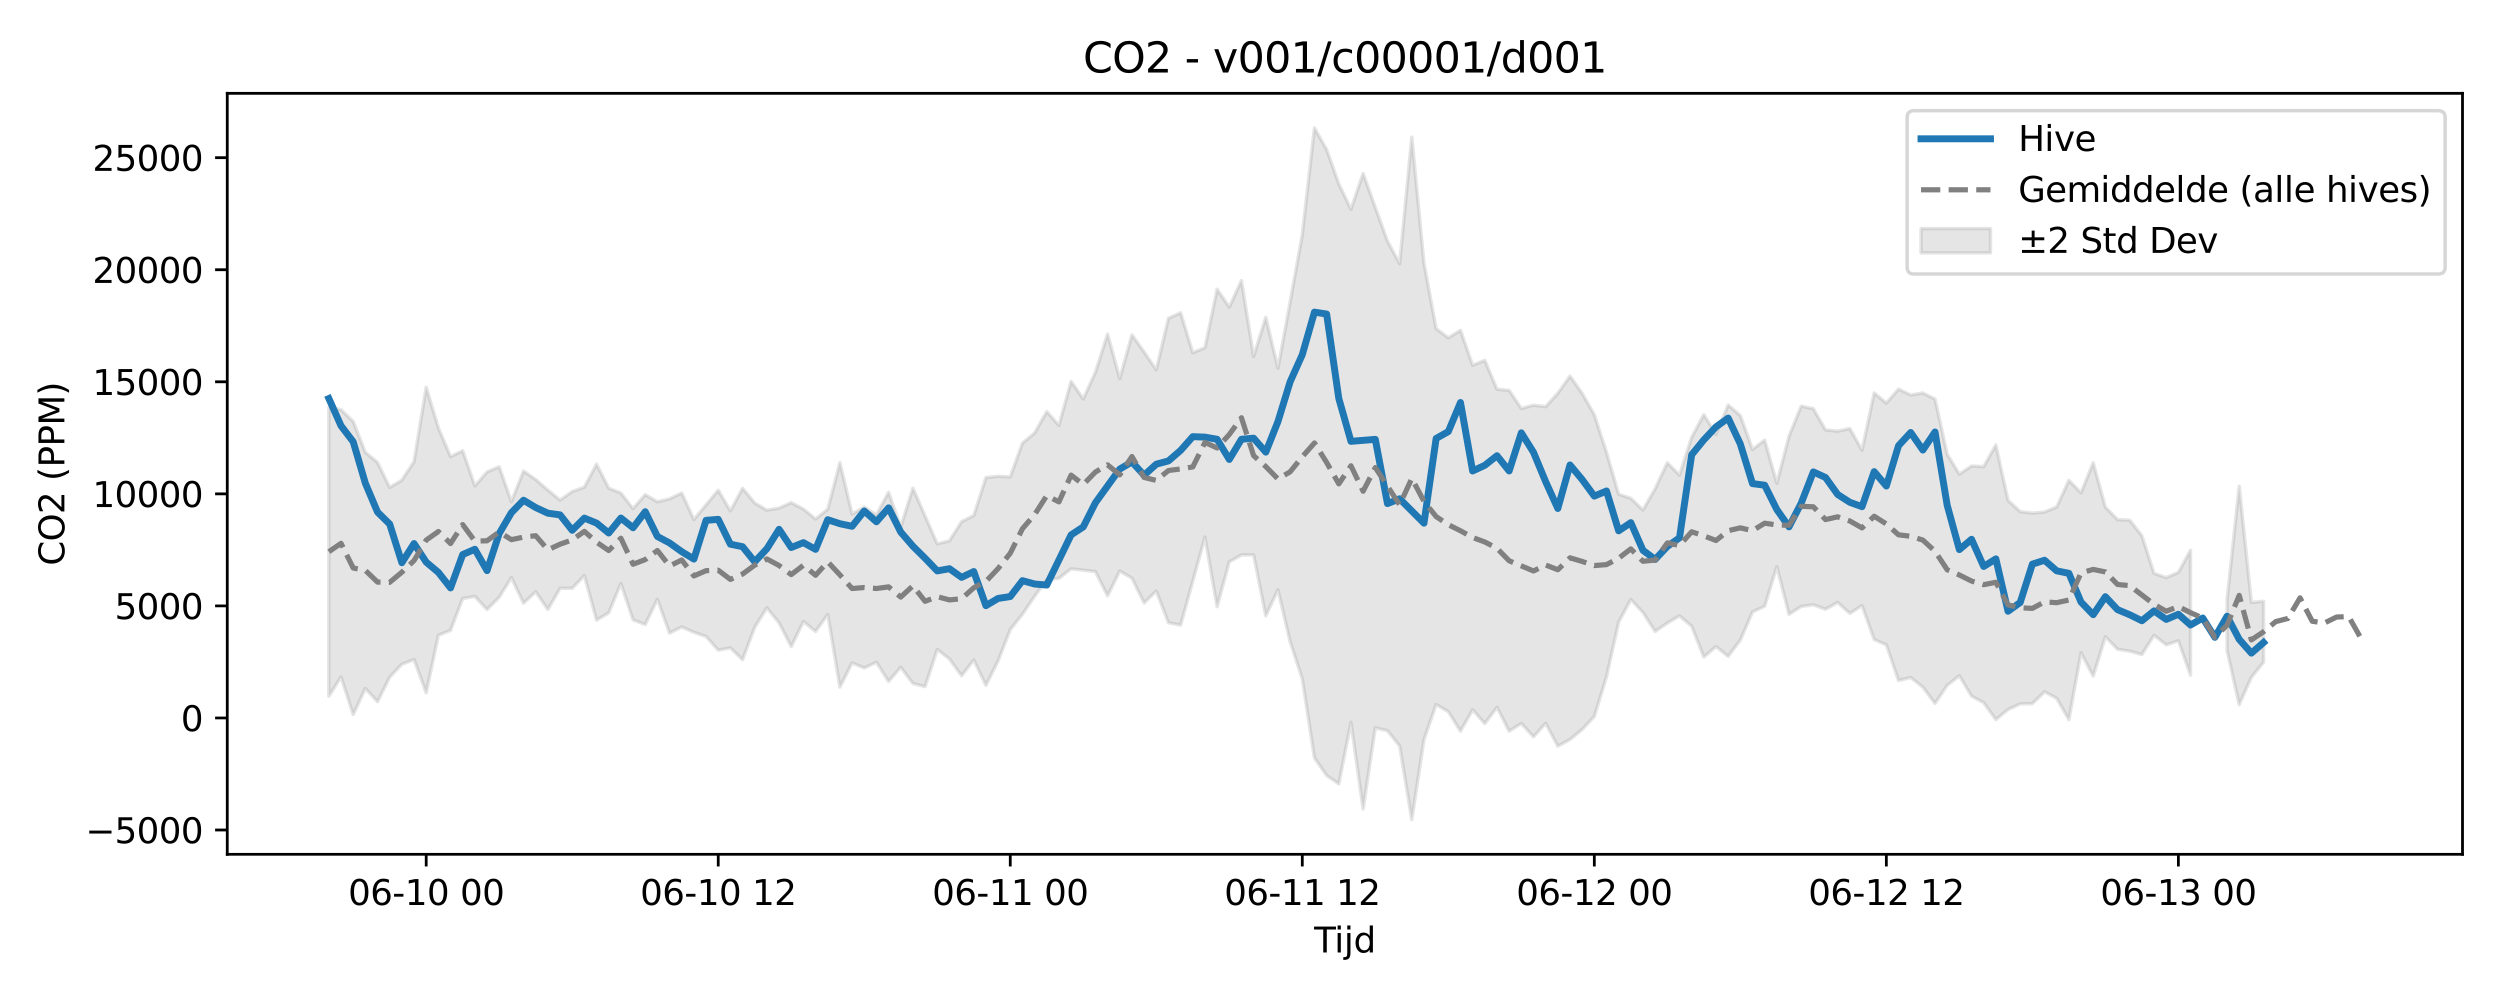 <?xml version="1.0" encoding="utf-8" standalone="no"?>
<!DOCTYPE svg PUBLIC "-//W3C//DTD SVG 1.1//EN"
  "http://www.w3.org/Graphics/SVG/1.1/DTD/svg11.dtd">
<svg xmlns:xlink="http://www.w3.org/1999/xlink" width="720pt" height="288pt" viewBox="0 0 720 288" xmlns="http://www.w3.org/2000/svg" version="1.1">
 <defs>
  <style type="text/css">*{stroke-linejoin: round; stroke-linecap: butt}</style>
 </defs>
 <g id="figure_1">
  <g id="patch_1">
   <path d="M 0 288 
L 720 288 
L 720 0 
L 0 0 
z
" style="fill: #ffffff"/>
  </g>
  <g id="axes_1">
   <g id="patch_2">
    <path d="M 65.45 246.04 
L 709.2 246.04 
L 709.2 26.88 
L 65.45 26.88 
z
" style="fill: #ffffff"/>
   </g>
   <g id="FillBetweenPolyCollection_1">
    <path d="M 94.711 117.289 
L 94.711 200.504 
L 98.216 194.972 
L 101.72 205.793 
L 105.224 198.281 
L 108.729 202.087 
L 112.233 195.041 
L 115.737 191.295 
L 119.242 189.952 
L 122.746 199.538 
L 126.251 182.949 
L 129.755 181.554 
L 133.259 172.37 
L 136.764 171.768 
L 140.268 175.55 
L 143.772 172.007 
L 147.277 166.345 
L 150.781 173.705 
L 154.285 170.458 
L 157.79 175.539 
L 161.294 169.426 
L 164.798 169.427 
L 168.303 165.769 
L 171.807 178.602 
L 175.312 176.499 
L 178.816 168.034 
L 182.32 178.506 
L 185.825 179.861 
L 189.329 172.575 
L 192.833 182.343 
L 196.338 180.55 
L 199.842 182.107 
L 203.346 183.308 
L 206.851 187.243 
L 210.355 186.605 
L 213.859 189.992 
L 217.364 180.657 
L 220.868 175.047 
L 224.372 179.403 
L 227.877 186.219 
L 231.381 178.983 
L 234.886 181.872 
L 238.39 176.963 
L 241.894 197.88 
L 245.399 190.924 
L 248.903 192.378 
L 252.407 190.724 
L 255.912 196.259 
L 259.416 192.17 
L 262.92 196.847 
L 266.425 197.746 
L 269.929 187.035 
L 273.433 189.777 
L 276.938 194.62 
L 280.442 190.066 
L 283.947 197.362 
L 287.451 190.333 
L 290.955 181.316 
L 294.46 176.911 
L 297.964 171.725 
L 301.468 166.921 
L 304.973 166.563 
L 308.477 163.827 
L 311.981 164.219 
L 315.486 164.636 
L 318.99 171.584 
L 322.494 164.466 
L 325.999 166.502 
L 329.503 173.633 
L 333.007 170.199 
L 336.512 179.334 
L 340.016 180.028 
L 343.521 167.384 
L 347.025 154.684 
L 350.529 174.718 
L 354.034 161.8 
L 357.538 159.821 
L 361.042 159.809 
L 364.547 177.349 
L 368.051 169.858 
L 371.555 184.777 
L 375.06 195.504 
L 378.564 218.304 
L 382.068 223.334 
L 385.573 225.761 
L 389.077 208.043 
L 392.582 232.989 
L 396.086 209.608 
L 399.59 210.454 
L 403.095 214.823 
L 406.599 236.078 
L 410.103 212.995 
L 413.608 202.908 
L 417.112 204.945 
L 420.616 210.579 
L 424.121 204.418 
L 427.625 208.402 
L 431.129 203.719 
L 434.634 210.578 
L 438.138 208.35 
L 441.643 212.199 
L 445.147 208.313 
L 448.651 214.892 
L 452.156 212.985 
L 455.66 210.096 
L 459.164 206.324 
L 462.669 194.924 
L 466.173 179.181 
L 469.677 172.652 
L 473.182 176.4 
L 476.686 181.866 
L 480.19 179.437 
L 483.695 177.366 
L 487.199 180.345 
L 490.703 189.229 
L 494.208 186.201 
L 497.712 189.027 
L 501.217 184.346 
L 504.721 176.244 
L 508.225 174.599 
L 511.73 163.215 
L 515.234 176.932 
L 518.738 174.666 
L 522.243 174.196 
L 525.747 175.462 
L 529.251 173.503 
L 532.756 176.671 
L 536.26 174.393 
L 539.764 184.179 
L 543.269 185.716 
L 546.773 195.992 
L 550.278 195.124 
L 553.782 197.907 
L 557.286 202.598 
L 560.791 197.364 
L 564.295 194.622 
L 567.799 200.478 
L 571.304 202.368 
L 574.808 207.254 
L 578.312 204.337 
L 581.817 202.729 
L 585.321 202.643 
L 588.825 199.234 
L 592.33 201.119 
L 595.834 207.267 
L 599.338 188.015 
L 602.843 194.721 
L 606.347 183.387 
L 609.852 186.99 
L 613.356 187.535 
L 616.86 188.507 
L 620.365 182.966 
L 623.869 185.72 
L 627.373 184.547 
L 630.878 194.43 
L 630.878 158.477 
L 630.878 158.477 
L 627.373 164.835 
L 623.869 166.353 
L 620.365 165.128 
L 616.86 154.305 
L 613.356 149.805 
L 609.852 149.665 
L 606.347 146.044 
L 602.843 133.269 
L 599.338 141.941 
L 595.834 138.339 
L 592.33 146.023 
L 588.825 147.464 
L 585.321 147.772 
L 581.817 147.357 
L 578.312 144.096 
L 574.808 128.15 
L 571.304 134.409 
L 567.799 134.213 
L 564.295 136.552 
L 560.791 130.821 
L 557.286 114.93 
L 553.782 113.176 
L 550.278 113.768 
L 546.773 112.065 
L 543.269 116.086 
L 539.764 113.175 
L 536.26 129.687 
L 532.756 123.415 
L 529.251 124.188 
L 525.747 123.811 
L 522.243 117.717 
L 518.738 116.977 
L 515.234 125.641 
L 511.73 139.179 
L 508.225 126.758 
L 504.721 129.444 
L 501.217 119.703 
L 497.712 116.653 
L 494.208 125.126 
L 490.703 119.417 
L 487.199 125.964 
L 483.695 136.843 
L 480.19 133.28 
L 476.686 140.73 
L 473.182 146.894 
L 469.677 143.509 
L 466.173 142.352 
L 462.669 130.293 
L 459.164 119.434 
L 455.66 113.287 
L 452.156 108.318 
L 448.651 113.274 
L 445.147 117.108 
L 441.643 116.69 
L 438.138 117.659 
L 434.634 112.428 
L 431.129 112.097 
L 427.625 103.768 
L 424.121 105.2 
L 420.616 95.14 
L 417.112 97.288 
L 413.608 94.653 
L 410.103 75.787 
L 406.599 39.48 
L 403.095 75.944 
L 399.59 69.426 
L 396.086 59.718 
L 392.582 49.958 
L 389.077 60.254 
L 385.573 52.946 
L 382.068 43.054 
L 378.564 36.842 
L 375.06 67.576 
L 371.555 86.997 
L 368.051 106.041 
L 364.547 91.394 
L 361.042 102.647 
L 357.538 80.806 
L 354.034 88.457 
L 350.529 83.316 
L 347.025 100.143 
L 343.521 101.575 
L 340.016 90.094 
L 336.512 91.681 
L 333.007 106.512 
L 329.503 101.371 
L 325.999 96.457 
L 322.494 109.057 
L 318.99 96.184 
L 315.486 107.232 
L 311.981 114.893 
L 308.477 109.838 
L 304.973 122.518 
L 301.468 118.536 
L 297.964 124.699 
L 294.46 127.637 
L 290.955 137.344 
L 287.451 137.163 
L 283.947 137.545 
L 280.442 148.506 
L 276.938 150.241 
L 273.433 155.769 
L 269.929 156.637 
L 266.425 148.607 
L 262.92 140.582 
L 259.416 151.738 
L 255.912 141.774 
L 252.407 148.251 
L 248.903 146.035 
L 245.399 148.061 
L 241.894 133.248 
L 238.39 146.654 
L 234.886 149.486 
L 231.381 146.625 
L 227.877 144.759 
L 224.372 146.336 
L 220.868 146.926 
L 217.364 144.878 
L 213.859 140.655 
L 210.355 147.138 
L 206.851 141.188 
L 203.346 145.4 
L 199.842 149.63 
L 196.338 141.996 
L 192.833 143.673 
L 189.329 144.519 
L 185.825 142.46 
L 182.32 146.496 
L 178.816 141.99 
L 175.312 140.603 
L 171.807 133.677 
L 168.303 140.294 
L 164.798 141.564 
L 161.294 144.038 
L 157.79 141.146 
L 154.285 138.115 
L 150.781 135.667 
L 147.277 144.499 
L 143.772 134.41 
L 140.268 135.942 
L 136.764 139.935 
L 133.259 129.81 
L 129.755 131.51 
L 126.251 123.201 
L 122.746 111.543 
L 119.242 132.932 
L 115.737 138.297 
L 112.233 140.377 
L 108.729 133.195 
L 105.224 130.287 
L 101.72 121.374 
L 98.216 118.003 
L 94.711 117.289 
z
" clip-path="url(#pf7e57f2ebf)" style="fill: #808080; fill-opacity: 0.2; stroke: #808080; stroke-opacity: 0.2"/>
    <path d="M 641.391 172.791 
L 641.391 187.305 
L 644.895 202.938 
L 648.399 195.064 
L 651.904 190.724 
L 651.904 173.161 
L 651.904 173.161 
L 648.399 173.506 
L 644.895 140.012 
L 641.391 172.791 
z
" clip-path="url(#pf7e57f2ebf)" style="fill: #808080; fill-opacity: 0.2; stroke: #808080; stroke-opacity: 0.2"/>
   </g>
   <g id="matplotlib.axis_1">
    <g id="xtick_1">
     <g id="line2d_1">
      <defs>
       <path id="m07e4fea89b" d="M 0 0 
L 0 3.5 
" style="stroke: #000000; stroke-width: 0.8"/>
      </defs>
      <g>
       <use xlink:href="#m07e4fea89b" x="122.746" y="246.04" style="stroke: #000000; stroke-width: 0.8"/>
      </g>
     </g>
     <g id="text_1">
      <!-- 06-10 00 -->
      <g transform="translate(100.266 260.638) scale(0.1 -0.1)">
       <defs>
        <path id="DejaVuSans-30" d="M 2034 4250 
Q 1547 4250 1301 3770 
Q 1056 3291 1056 2328 
Q 1056 1369 1301 889 
Q 1547 409 2034 409 
Q 2525 409 2770 889 
Q 3016 1369 3016 2328 
Q 3016 3291 2770 3770 
Q 2525 4250 2034 4250 
z
M 2034 4750 
Q 2819 4750 3233 4129 
Q 3647 3509 3647 2328 
Q 3647 1150 3233 529 
Q 2819 -91 2034 -91 
Q 1250 -91 836 529 
Q 422 1150 422 2328 
Q 422 3509 836 4129 
Q 1250 4750 2034 4750 
z
" transform="scale(0.016)"/>
        <path id="DejaVuSans-36" d="M 2113 2584 
Q 1688 2584 1439 2293 
Q 1191 2003 1191 1497 
Q 1191 994 1439 701 
Q 1688 409 2113 409 
Q 2538 409 2786 701 
Q 3034 994 3034 1497 
Q 3034 2003 2786 2293 
Q 2538 2584 2113 2584 
z
M 3366 4563 
L 3366 3988 
Q 3128 4100 2886 4159 
Q 2644 4219 2406 4219 
Q 1781 4219 1451 3797 
Q 1122 3375 1075 2522 
Q 1259 2794 1537 2939 
Q 1816 3084 2150 3084 
Q 2853 3084 3261 2657 
Q 3669 2231 3669 1497 
Q 3669 778 3244 343 
Q 2819 -91 2113 -91 
Q 1303 -91 875 529 
Q 447 1150 447 2328 
Q 447 3434 972 4092 
Q 1497 4750 2381 4750 
Q 2619 4750 2861 4703 
Q 3103 4656 3366 4563 
z
" transform="scale(0.016)"/>
        <path id="DejaVuSans-2d" d="M 313 2009 
L 1997 2009 
L 1997 1497 
L 313 1497 
L 313 2009 
z
" transform="scale(0.016)"/>
        <path id="DejaVuSans-31" d="M 794 531 
L 1825 531 
L 1825 4091 
L 703 3866 
L 703 4441 
L 1819 4666 
L 2450 4666 
L 2450 531 
L 3481 531 
L 3481 0 
L 794 0 
L 794 531 
z
" transform="scale(0.016)"/>
        <path id="DejaVuSans-20" transform="scale(0.016)"/>
       </defs>
       <use xlink:href="#DejaVuSans-30"/>
       <use xlink:href="#DejaVuSans-36" transform="translate(63.623 0)"/>
       <use xlink:href="#DejaVuSans-2d" transform="translate(127.246 0)"/>
       <use xlink:href="#DejaVuSans-31" transform="translate(163.33 0)"/>
       <use xlink:href="#DejaVuSans-30" transform="translate(226.953 0)"/>
       <use xlink:href="#DejaVuSans-20" transform="translate(290.576 0)"/>
       <use xlink:href="#DejaVuSans-30" transform="translate(322.363 0)"/>
       <use xlink:href="#DejaVuSans-30" transform="translate(385.986 0)"/>
      </g>
     </g>
    </g>
    <g id="xtick_2">
     <g id="line2d_2">
      <g>
       <use xlink:href="#m07e4fea89b" x="206.851" y="246.04" style="stroke: #000000; stroke-width: 0.8"/>
      </g>
     </g>
     <g id="text_2">
      <!-- 06-10 12 -->
      <g transform="translate(184.37 260.638) scale(0.1 -0.1)">
       <defs>
        <path id="DejaVuSans-32" d="M 1228 531 
L 3431 531 
L 3431 0 
L 469 0 
L 469 531 
Q 828 903 1448 1529 
Q 2069 2156 2228 2338 
Q 2531 2678 2651 2914 
Q 2772 3150 2772 3378 
Q 2772 3750 2511 3984 
Q 2250 4219 1831 4219 
Q 1534 4219 1204 4116 
Q 875 4013 500 3803 
L 500 4441 
Q 881 4594 1212 4672 
Q 1544 4750 1819 4750 
Q 2544 4750 2975 4387 
Q 3406 4025 3406 3419 
Q 3406 3131 3298 2873 
Q 3191 2616 2906 2266 
Q 2828 2175 2409 1742 
Q 1991 1309 1228 531 
z
" transform="scale(0.016)"/>
       </defs>
       <use xlink:href="#DejaVuSans-30"/>
       <use xlink:href="#DejaVuSans-36" transform="translate(63.623 0)"/>
       <use xlink:href="#DejaVuSans-2d" transform="translate(127.246 0)"/>
       <use xlink:href="#DejaVuSans-31" transform="translate(163.33 0)"/>
       <use xlink:href="#DejaVuSans-30" transform="translate(226.953 0)"/>
       <use xlink:href="#DejaVuSans-20" transform="translate(290.576 0)"/>
       <use xlink:href="#DejaVuSans-31" transform="translate(322.363 0)"/>
       <use xlink:href="#DejaVuSans-32" transform="translate(385.986 0)"/>
      </g>
     </g>
    </g>
    <g id="xtick_3">
     <g id="line2d_3">
      <g>
       <use xlink:href="#m07e4fea89b" x="290.955" y="246.04" style="stroke: #000000; stroke-width: 0.8"/>
      </g>
     </g>
     <g id="text_3">
      <!-- 06-11 00 -->
      <g transform="translate(268.475 260.638) scale(0.1 -0.1)">
       <use xlink:href="#DejaVuSans-30"/>
       <use xlink:href="#DejaVuSans-36" transform="translate(63.623 0)"/>
       <use xlink:href="#DejaVuSans-2d" transform="translate(127.246 0)"/>
       <use xlink:href="#DejaVuSans-31" transform="translate(163.33 0)"/>
       <use xlink:href="#DejaVuSans-31" transform="translate(226.953 0)"/>
       <use xlink:href="#DejaVuSans-20" transform="translate(290.576 0)"/>
       <use xlink:href="#DejaVuSans-30" transform="translate(322.363 0)"/>
       <use xlink:href="#DejaVuSans-30" transform="translate(385.986 0)"/>
      </g>
     </g>
    </g>
    <g id="xtick_4">
     <g id="line2d_4">
      <g>
       <use xlink:href="#m07e4fea89b" x="375.06" y="246.04" style="stroke: #000000; stroke-width: 0.8"/>
      </g>
     </g>
     <g id="text_4">
      <!-- 06-11 12 -->
      <g transform="translate(352.579 260.638) scale(0.1 -0.1)">
       <use xlink:href="#DejaVuSans-30"/>
       <use xlink:href="#DejaVuSans-36" transform="translate(63.623 0)"/>
       <use xlink:href="#DejaVuSans-2d" transform="translate(127.246 0)"/>
       <use xlink:href="#DejaVuSans-31" transform="translate(163.33 0)"/>
       <use xlink:href="#DejaVuSans-31" transform="translate(226.953 0)"/>
       <use xlink:href="#DejaVuSans-20" transform="translate(290.576 0)"/>
       <use xlink:href="#DejaVuSans-31" transform="translate(322.363 0)"/>
       <use xlink:href="#DejaVuSans-32" transform="translate(385.986 0)"/>
      </g>
     </g>
    </g>
    <g id="xtick_5">
     <g id="line2d_5">
      <g>
       <use xlink:href="#m07e4fea89b" x="459.164" y="246.04" style="stroke: #000000; stroke-width: 0.8"/>
      </g>
     </g>
     <g id="text_5">
      <!-- 06-12 00 -->
      <g transform="translate(436.684 260.638) scale(0.1 -0.1)">
       <use xlink:href="#DejaVuSans-30"/>
       <use xlink:href="#DejaVuSans-36" transform="translate(63.623 0)"/>
       <use xlink:href="#DejaVuSans-2d" transform="translate(127.246 0)"/>
       <use xlink:href="#DejaVuSans-31" transform="translate(163.33 0)"/>
       <use xlink:href="#DejaVuSans-32" transform="translate(226.953 0)"/>
       <use xlink:href="#DejaVuSans-20" transform="translate(290.576 0)"/>
       <use xlink:href="#DejaVuSans-30" transform="translate(322.363 0)"/>
       <use xlink:href="#DejaVuSans-30" transform="translate(385.986 0)"/>
      </g>
     </g>
    </g>
    <g id="xtick_6">
     <g id="line2d_6">
      <g>
       <use xlink:href="#m07e4fea89b" x="543.269" y="246.04" style="stroke: #000000; stroke-width: 0.8"/>
      </g>
     </g>
     <g id="text_6">
      <!-- 06-12 12 -->
      <g transform="translate(520.788 260.638) scale(0.1 -0.1)">
       <use xlink:href="#DejaVuSans-30"/>
       <use xlink:href="#DejaVuSans-36" transform="translate(63.623 0)"/>
       <use xlink:href="#DejaVuSans-2d" transform="translate(127.246 0)"/>
       <use xlink:href="#DejaVuSans-31" transform="translate(163.33 0)"/>
       <use xlink:href="#DejaVuSans-32" transform="translate(226.953 0)"/>
       <use xlink:href="#DejaVuSans-20" transform="translate(290.576 0)"/>
       <use xlink:href="#DejaVuSans-31" transform="translate(322.363 0)"/>
       <use xlink:href="#DejaVuSans-32" transform="translate(385.986 0)"/>
      </g>
     </g>
    </g>
    <g id="xtick_7">
     <g id="line2d_7">
      <g>
       <use xlink:href="#m07e4fea89b" x="627.373" y="246.04" style="stroke: #000000; stroke-width: 0.8"/>
      </g>
     </g>
     <g id="text_7">
      <!-- 06-13 00 -->
      <g transform="translate(604.893 260.638) scale(0.1 -0.1)">
       <defs>
        <path id="DejaVuSans-33" d="M 2597 2516 
Q 3050 2419 3304 2112 
Q 3559 1806 3559 1356 
Q 3559 666 3084 287 
Q 2609 -91 1734 -91 
Q 1441 -91 1130 -33 
Q 819 25 488 141 
L 488 750 
Q 750 597 1062 519 
Q 1375 441 1716 441 
Q 2309 441 2620 675 
Q 2931 909 2931 1356 
Q 2931 1769 2642 2001 
Q 2353 2234 1838 2234 
L 1294 2234 
L 1294 2753 
L 1863 2753 
Q 2328 2753 2575 2939 
Q 2822 3125 2822 3475 
Q 2822 3834 2567 4026 
Q 2313 4219 1838 4219 
Q 1578 4219 1281 4162 
Q 984 4106 628 3988 
L 628 4550 
Q 988 4650 1302 4700 
Q 1616 4750 1894 4750 
Q 2613 4750 3031 4423 
Q 3450 4097 3450 3541 
Q 3450 3153 3228 2886 
Q 3006 2619 2597 2516 
z
" transform="scale(0.016)"/>
       </defs>
       <use xlink:href="#DejaVuSans-30"/>
       <use xlink:href="#DejaVuSans-36" transform="translate(63.623 0)"/>
       <use xlink:href="#DejaVuSans-2d" transform="translate(127.246 0)"/>
       <use xlink:href="#DejaVuSans-31" transform="translate(163.33 0)"/>
       <use xlink:href="#DejaVuSans-33" transform="translate(226.953 0)"/>
       <use xlink:href="#DejaVuSans-20" transform="translate(290.576 0)"/>
       <use xlink:href="#DejaVuSans-30" transform="translate(322.363 0)"/>
       <use xlink:href="#DejaVuSans-30" transform="translate(385.986 0)"/>
      </g>
     </g>
    </g>
    <g id="text_8">
     <!-- Tijd -->
     <g transform="translate(378.475 274.317) scale(0.1 -0.1)">
      <defs>
       <path id="DejaVuSans-54" d="M -19 4666 
L 3928 4666 
L 3928 4134 
L 2272 4134 
L 2272 0 
L 1638 0 
L 1638 4134 
L -19 4134 
L -19 4666 
z
" transform="scale(0.016)"/>
       <path id="DejaVuSans-69" d="M 603 3500 
L 1178 3500 
L 1178 0 
L 603 0 
L 603 3500 
z
M 603 4863 
L 1178 4863 
L 1178 4134 
L 603 4134 
L 603 4863 
z
" transform="scale(0.016)"/>
       <path id="DejaVuSans-6a" d="M 603 3500 
L 1178 3500 
L 1178 -63 
Q 1178 -731 923 -1031 
Q 669 -1331 103 -1331 
L -116 -1331 
L -116 -844 
L 38 -844 
Q 366 -844 484 -692 
Q 603 -541 603 -63 
L 603 3500 
z
M 603 4863 
L 1178 4863 
L 1178 4134 
L 603 4134 
L 603 4863 
z
" transform="scale(0.016)"/>
       <path id="DejaVuSans-64" d="M 2906 2969 
L 2906 4863 
L 3481 4863 
L 3481 0 
L 2906 0 
L 2906 525 
Q 2725 213 2448 61 
Q 2172 -91 1784 -91 
Q 1150 -91 751 415 
Q 353 922 353 1747 
Q 353 2572 751 3078 
Q 1150 3584 1784 3584 
Q 2172 3584 2448 3432 
Q 2725 3281 2906 2969 
z
M 947 1747 
Q 947 1113 1208 752 
Q 1469 391 1925 391 
Q 2381 391 2643 752 
Q 2906 1113 2906 1747 
Q 2906 2381 2643 2742 
Q 2381 3103 1925 3103 
Q 1469 3103 1208 2742 
Q 947 2381 947 1747 
z
" transform="scale(0.016)"/>
      </defs>
      <use xlink:href="#DejaVuSans-54"/>
      <use xlink:href="#DejaVuSans-69" transform="translate(57.959 0)"/>
      <use xlink:href="#DejaVuSans-6a" transform="translate(85.742 0)"/>
      <use xlink:href="#DejaVuSans-64" transform="translate(113.525 0)"/>
     </g>
    </g>
   </g>
   <g id="matplotlib.axis_2">
    <g id="ytick_1">
     <g id="line2d_8">
      <defs>
       <path id="m2db076a096" d="M 0 0 
L -3.5 0 
" style="stroke: #000000; stroke-width: 0.8"/>
      </defs>
      <g>
       <use xlink:href="#m2db076a096" x="65.45" y="239.047" style="stroke: #000000; stroke-width: 0.8"/>
      </g>
     </g>
     <g id="text_9">
      <!-- −5000 -->
      <g transform="translate(24.62 242.846) scale(0.1 -0.1)">
       <defs>
        <path id="DejaVuSans-2212" d="M 678 2272 
L 4684 2272 
L 4684 1741 
L 678 1741 
L 678 2272 
z
" transform="scale(0.016)"/>
        <path id="DejaVuSans-35" d="M 691 4666 
L 3169 4666 
L 3169 4134 
L 1269 4134 
L 1269 2991 
Q 1406 3038 1543 3061 
Q 1681 3084 1819 3084 
Q 2600 3084 3056 2656 
Q 3513 2228 3513 1497 
Q 3513 744 3044 326 
Q 2575 -91 1722 -91 
Q 1428 -91 1123 -41 
Q 819 9 494 109 
L 494 744 
Q 775 591 1075 516 
Q 1375 441 1709 441 
Q 2250 441 2565 725 
Q 2881 1009 2881 1497 
Q 2881 1984 2565 2268 
Q 2250 2553 1709 2553 
Q 1456 2553 1204 2497 
Q 953 2441 691 2322 
L 691 4666 
z
" transform="scale(0.016)"/>
       </defs>
       <use xlink:href="#DejaVuSans-2212"/>
       <use xlink:href="#DejaVuSans-35" transform="translate(83.789 0)"/>
       <use xlink:href="#DejaVuSans-30" transform="translate(147.412 0)"/>
       <use xlink:href="#DejaVuSans-30" transform="translate(211.035 0)"/>
       <use xlink:href="#DejaVuSans-30" transform="translate(274.658 0)"/>
      </g>
     </g>
    </g>
    <g id="ytick_2">
     <g id="line2d_9">
      <g>
       <use xlink:href="#m2db076a096" x="65.45" y="206.774" style="stroke: #000000; stroke-width: 0.8"/>
      </g>
     </g>
     <g id="text_10">
      <!-- 0 -->
      <g transform="translate(52.087 210.573) scale(0.1 -0.1)">
       <use xlink:href="#DejaVuSans-30"/>
      </g>
     </g>
    </g>
    <g id="ytick_3">
     <g id="line2d_10">
      <g>
       <use xlink:href="#m2db076a096" x="65.45" y="174.5" style="stroke: #000000; stroke-width: 0.8"/>
      </g>
     </g>
     <g id="text_11">
      <!-- 5000 -->
      <g transform="translate(33 178.299) scale(0.1 -0.1)">
       <use xlink:href="#DejaVuSans-35"/>
       <use xlink:href="#DejaVuSans-30" transform="translate(63.623 0)"/>
       <use xlink:href="#DejaVuSans-30" transform="translate(127.246 0)"/>
       <use xlink:href="#DejaVuSans-30" transform="translate(190.869 0)"/>
      </g>
     </g>
    </g>
    <g id="ytick_4">
     <g id="line2d_11">
      <g>
       <use xlink:href="#m2db076a096" x="65.45" y="142.227" style="stroke: #000000; stroke-width: 0.8"/>
      </g>
     </g>
     <g id="text_12">
      <!-- 10000 -->
      <g transform="translate(26.637 146.026) scale(0.1 -0.1)">
       <use xlink:href="#DejaVuSans-31"/>
       <use xlink:href="#DejaVuSans-30" transform="translate(63.623 0)"/>
       <use xlink:href="#DejaVuSans-30" transform="translate(127.246 0)"/>
       <use xlink:href="#DejaVuSans-30" transform="translate(190.869 0)"/>
       <use xlink:href="#DejaVuSans-30" transform="translate(254.492 0)"/>
      </g>
     </g>
    </g>
    <g id="ytick_5">
     <g id="line2d_12">
      <g>
       <use xlink:href="#m2db076a096" x="65.45" y="109.953" style="stroke: #000000; stroke-width: 0.8"/>
      </g>
     </g>
     <g id="text_13">
      <!-- 15000 -->
      <g transform="translate(26.637 113.752) scale(0.1 -0.1)">
       <use xlink:href="#DejaVuSans-31"/>
       <use xlink:href="#DejaVuSans-35" transform="translate(63.623 0)"/>
       <use xlink:href="#DejaVuSans-30" transform="translate(127.246 0)"/>
       <use xlink:href="#DejaVuSans-30" transform="translate(190.869 0)"/>
       <use xlink:href="#DejaVuSans-30" transform="translate(254.492 0)"/>
      </g>
     </g>
    </g>
    <g id="ytick_6">
     <g id="line2d_13">
      <g>
       <use xlink:href="#m2db076a096" x="65.45" y="77.679" style="stroke: #000000; stroke-width: 0.8"/>
      </g>
     </g>
     <g id="text_14">
      <!-- 20000 -->
      <g transform="translate(26.637 81.479) scale(0.1 -0.1)">
       <use xlink:href="#DejaVuSans-32"/>
       <use xlink:href="#DejaVuSans-30" transform="translate(63.623 0)"/>
       <use xlink:href="#DejaVuSans-30" transform="translate(127.246 0)"/>
       <use xlink:href="#DejaVuSans-30" transform="translate(190.869 0)"/>
       <use xlink:href="#DejaVuSans-30" transform="translate(254.492 0)"/>
      </g>
     </g>
    </g>
    <g id="ytick_7">
     <g id="line2d_14">
      <g>
       <use xlink:href="#m2db076a096" x="65.45" y="45.406" style="stroke: #000000; stroke-width: 0.8"/>
      </g>
     </g>
     <g id="text_15">
      <!-- 25000 -->
      <g transform="translate(26.637 49.205) scale(0.1 -0.1)">
       <use xlink:href="#DejaVuSans-32"/>
       <use xlink:href="#DejaVuSans-35" transform="translate(63.623 0)"/>
       <use xlink:href="#DejaVuSans-30" transform="translate(127.246 0)"/>
       <use xlink:href="#DejaVuSans-30" transform="translate(190.869 0)"/>
       <use xlink:href="#DejaVuSans-30" transform="translate(254.492 0)"/>
      </g>
     </g>
    </g>
    <g id="text_16">
     <!-- CO2 (PPM) -->
     <g transform="translate(18.541 162.903) rotate(-90) scale(0.1 -0.1)">
      <defs>
       <path id="DejaVuSans-43" d="M 4122 4306 
L 4122 3641 
Q 3803 3938 3442 4084 
Q 3081 4231 2675 4231 
Q 1875 4231 1450 3742 
Q 1025 3253 1025 2328 
Q 1025 1406 1450 917 
Q 1875 428 2675 428 
Q 3081 428 3442 575 
Q 3803 722 4122 1019 
L 4122 359 
Q 3791 134 3420 21 
Q 3050 -91 2638 -91 
Q 1578 -91 968 557 
Q 359 1206 359 2328 
Q 359 3453 968 4101 
Q 1578 4750 2638 4750 
Q 3056 4750 3426 4639 
Q 3797 4528 4122 4306 
z
" transform="scale(0.016)"/>
       <path id="DejaVuSans-4f" d="M 2522 4238 
Q 1834 4238 1429 3725 
Q 1025 3213 1025 2328 
Q 1025 1447 1429 934 
Q 1834 422 2522 422 
Q 3209 422 3611 934 
Q 4013 1447 4013 2328 
Q 4013 3213 3611 3725 
Q 3209 4238 2522 4238 
z
M 2522 4750 
Q 3503 4750 4090 4092 
Q 4678 3434 4678 2328 
Q 4678 1225 4090 567 
Q 3503 -91 2522 -91 
Q 1538 -91 948 565 
Q 359 1222 359 2328 
Q 359 3434 948 4092 
Q 1538 4750 2522 4750 
z
" transform="scale(0.016)"/>
       <path id="DejaVuSans-28" d="M 1984 4856 
Q 1566 4138 1362 3434 
Q 1159 2731 1159 2009 
Q 1159 1288 1364 580 
Q 1569 -128 1984 -844 
L 1484 -844 
Q 1016 -109 783 600 
Q 550 1309 550 2009 
Q 550 2706 781 3412 
Q 1013 4119 1484 4856 
L 1984 4856 
z
" transform="scale(0.016)"/>
       <path id="DejaVuSans-50" d="M 1259 4147 
L 1259 2394 
L 2053 2394 
Q 2494 2394 2734 2622 
Q 2975 2850 2975 3272 
Q 2975 3691 2734 3919 
Q 2494 4147 2053 4147 
L 1259 4147 
z
M 628 4666 
L 2053 4666 
Q 2838 4666 3239 4311 
Q 3641 3956 3641 3272 
Q 3641 2581 3239 2228 
Q 2838 1875 2053 1875 
L 1259 1875 
L 1259 0 
L 628 0 
L 628 4666 
z
" transform="scale(0.016)"/>
       <path id="DejaVuSans-4d" d="M 628 4666 
L 1569 4666 
L 2759 1491 
L 3956 4666 
L 4897 4666 
L 4897 0 
L 4281 0 
L 4281 4097 
L 3078 897 
L 2444 897 
L 1241 4097 
L 1241 0 
L 628 0 
L 628 4666 
z
" transform="scale(0.016)"/>
       <path id="DejaVuSans-29" d="M 513 4856 
L 1013 4856 
Q 1481 4119 1714 3412 
Q 1947 2706 1947 2009 
Q 1947 1309 1714 600 
Q 1481 -109 1013 -844 
L 513 -844 
Q 928 -128 1133 580 
Q 1338 1288 1338 2009 
Q 1338 2731 1133 3434 
Q 928 4138 513 4856 
z
" transform="scale(0.016)"/>
      </defs>
      <use xlink:href="#DejaVuSans-43"/>
      <use xlink:href="#DejaVuSans-4f" transform="translate(69.824 0)"/>
      <use xlink:href="#DejaVuSans-32" transform="translate(148.535 0)"/>
      <use xlink:href="#DejaVuSans-20" transform="translate(212.158 0)"/>
      <use xlink:href="#DejaVuSans-28" transform="translate(243.945 0)"/>
      <use xlink:href="#DejaVuSans-50" transform="translate(282.959 0)"/>
      <use xlink:href="#DejaVuSans-50" transform="translate(343.262 0)"/>
      <use xlink:href="#DejaVuSans-4d" transform="translate(403.564 0)"/>
      <use xlink:href="#DejaVuSans-29" transform="translate(489.844 0)"/>
     </g>
    </g>
   </g>
   <g id="line2d_15">
    <path d="M 94.711 114.775 
L 98.216 122.632 
L 101.72 127.221 
L 105.224 139.178 
L 108.729 147.481 
L 112.233 150.94 
L 115.737 162.058 
L 119.242 156.545 
L 122.746 161.896 
L 126.251 164.846 
L 129.755 169.321 
L 133.259 159.708 
L 136.764 158.193 
L 140.268 164.34 
L 143.772 153.654 
L 147.277 147.655 
L 150.781 144.062 
L 154.285 146.17 
L 157.79 147.801 
L 161.294 148.283 
L 164.798 152.724 
L 168.303 149.221 
L 171.807 150.648 
L 175.312 153.507 
L 178.816 149.2 
L 182.32 151.99 
L 185.825 147.382 
L 189.329 154.501 
L 192.833 156.373 
L 196.338 158.878 
L 199.842 161.008 
L 203.346 149.858 
L 206.851 149.572 
L 210.355 156.732 
L 213.859 157.449 
L 217.364 161.789 
L 220.868 158.034 
L 224.372 152.446 
L 227.877 157.683 
L 231.381 156.281 
L 234.886 158.208 
L 238.39 149.677 
L 241.894 150.829 
L 245.399 151.575 
L 248.903 147.169 
L 252.407 150.271 
L 255.912 146.267 
L 259.416 153.243 
L 262.92 157.305 
L 266.425 160.775 
L 269.929 164.422 
L 273.433 163.783 
L 276.938 166.279 
L 280.442 164.603 
L 283.947 174.429 
L 287.451 172.349 
L 290.955 171.811 
L 294.46 167.228 
L 297.964 168.196 
L 301.468 168.489 
L 308.477 154.052 
L 311.981 151.749 
L 315.486 144.783 
L 322.494 135.092 
L 325.999 133.039 
L 329.503 136.867 
L 333.007 133.687 
L 336.512 132.745 
L 340.016 129.717 
L 343.521 125.758 
L 347.025 125.894 
L 350.529 126.511 
L 354.034 132.319 
L 357.538 126.511 
L 361.042 126.195 
L 364.547 130.212 
L 368.051 121.402 
L 371.555 109.962 
L 375.06 102.143 
L 378.564 89.892 
L 382.068 90.444 
L 385.573 114.755 
L 389.077 127.105 
L 396.086 126.535 
L 399.59 145.034 
L 403.095 143.653 
L 410.103 150.669 
L 413.608 126.277 
L 417.112 124.295 
L 420.616 115.924 
L 424.121 135.643 
L 427.625 134.01 
L 431.129 131.249 
L 434.634 135.628 
L 438.138 124.661 
L 441.643 130.26 
L 445.147 138.722 
L 448.651 146.444 
L 452.156 133.913 
L 455.66 138.108 
L 459.164 142.881 
L 462.669 141.405 
L 466.173 152.879 
L 469.677 150.527 
L 473.182 158.501 
L 476.686 161.107 
L 480.19 157.374 
L 483.695 154.893 
L 487.199 130.978 
L 490.703 126.679 
L 494.208 122.946 
L 497.712 120.41 
L 501.217 127.884 
L 504.721 139.285 
L 508.225 139.735 
L 511.73 146.749 
L 515.234 151.734 
L 518.738 144.931 
L 522.243 135.91 
L 525.747 137.512 
L 529.251 142.407 
L 532.756 144.662 
L 536.26 145.925 
L 539.764 135.841 
L 543.269 139.972 
L 546.773 128.37 
L 550.278 124.558 
L 553.782 129.61 
L 557.286 124.414 
L 560.791 145.525 
L 564.295 158.282 
L 567.799 155.319 
L 571.304 163.138 
L 574.808 160.96 
L 578.312 176.041 
L 581.817 173.513 
L 585.321 162.475 
L 588.825 161.352 
L 592.33 164.405 
L 595.834 165.113 
L 599.338 173.405 
L 602.843 177.03 
L 606.347 171.845 
L 609.852 175.578 
L 613.356 177.048 
L 616.86 178.777 
L 620.365 175.937 
L 623.869 178.386 
L 627.373 176.908 
L 630.878 179.997 
L 634.382 177.99 
L 637.886 183.543 
L 641.391 177.482 
L 644.895 184.137 
L 648.399 188.096 
L 651.904 185.047 
L 651.904 185.047 
" clip-path="url(#pf7e57f2ebf)" style="fill: none; stroke: #1f77b4; stroke-width: 2; stroke-linecap: square"/>
   </g>
   <g id="line2d_16">
    <path d="M 94.711 158.896 
L 98.216 156.487 
L 101.72 163.583 
L 105.224 164.284 
L 108.729 167.641 
L 112.233 167.709 
L 115.737 164.796 
L 119.242 161.442 
L 122.746 155.541 
L 126.251 153.075 
L 129.755 156.532 
L 133.259 151.09 
L 136.764 155.851 
L 140.268 155.746 
L 143.772 153.209 
L 147.277 155.422 
L 150.781 154.686 
L 154.285 154.287 
L 157.79 158.343 
L 161.294 156.732 
L 164.798 155.496 
L 168.303 153.032 
L 171.807 156.14 
L 175.312 158.551 
L 178.816 155.012 
L 182.32 162.501 
L 185.825 161.161 
L 189.329 158.547 
L 192.833 163.008 
L 196.338 161.273 
L 199.842 165.869 
L 203.346 164.354 
L 206.851 164.215 
L 210.355 166.871 
L 213.859 165.324 
L 217.364 162.768 
L 220.868 160.986 
L 224.372 162.87 
L 227.877 165.489 
L 231.381 162.804 
L 234.886 165.679 
L 238.39 161.809 
L 241.894 165.564 
L 245.399 169.493 
L 248.903 169.206 
L 252.407 169.488 
L 255.912 169.016 
L 259.416 171.954 
L 262.92 168.715 
L 266.425 173.177 
L 269.929 171.836 
L 273.433 172.773 
L 276.938 172.431 
L 280.442 169.286 
L 283.947 167.453 
L 287.451 163.748 
L 290.955 159.33 
L 294.46 152.274 
L 297.964 148.212 
L 301.468 142.729 
L 304.973 144.54 
L 308.477 136.833 
L 311.981 139.556 
L 315.486 135.934 
L 318.99 133.884 
L 322.494 136.761 
L 325.999 131.479 
L 329.503 137.502 
L 333.007 138.356 
L 336.512 135.508 
L 340.016 135.061 
L 343.521 134.479 
L 347.025 127.414 
L 350.529 129.017 
L 354.034 125.129 
L 357.538 120.314 
L 361.042 131.228 
L 364.547 134.372 
L 368.051 137.95 
L 371.555 135.887 
L 375.06 131.54 
L 378.564 127.573 
L 382.068 133.194 
L 385.573 139.353 
L 389.077 134.149 
L 392.582 141.473 
L 396.086 134.663 
L 403.095 145.384 
L 406.599 137.779 
L 410.103 144.391 
L 413.608 148.78 
L 417.112 151.116 
L 420.616 152.86 
L 424.121 154.809 
L 427.625 156.085 
L 431.129 157.908 
L 434.634 161.503 
L 441.643 164.445 
L 445.147 162.711 
L 448.651 164.083 
L 452.156 160.652 
L 455.66 161.692 
L 459.164 162.879 
L 462.669 162.608 
L 466.173 160.767 
L 469.677 158.081 
L 473.182 161.647 
L 476.686 161.298 
L 480.19 156.359 
L 483.695 157.105 
L 487.199 153.155 
L 490.703 154.323 
L 494.208 155.664 
L 497.712 152.84 
L 501.217 152.024 
L 504.721 152.844 
L 508.225 150.679 
L 511.73 151.197 
L 515.234 151.286 
L 518.738 145.822 
L 522.243 145.956 
L 525.747 149.637 
L 529.251 148.846 
L 532.756 150.043 
L 536.26 152.04 
L 539.764 148.677 
L 543.269 150.901 
L 546.773 154.028 
L 550.278 154.446 
L 553.782 155.541 
L 557.286 158.764 
L 560.791 164.092 
L 564.295 165.587 
L 567.799 167.345 
L 571.304 168.388 
L 574.808 167.702 
L 578.312 174.217 
L 581.817 175.043 
L 585.321 175.207 
L 588.825 173.349 
L 592.33 173.571 
L 595.834 172.803 
L 599.338 164.978 
L 602.843 163.995 
L 606.347 164.715 
L 609.852 168.327 
L 613.356 168.67 
L 620.365 174.047 
L 623.869 176.036 
L 627.373 174.691 
L 630.878 176.454 
L 634.382 177.99 
L 637.886 183.543 
L 641.391 180.048 
L 644.895 171.475 
L 648.399 184.285 
L 651.904 181.942 
L 655.408 179.021 
L 658.913 178.115 
L 662.417 172.183 
L 665.921 178.915 
L 669.426 179.428 
L 672.93 177.708 
L 676.434 177.573 
L 679.939 183.814 
L 679.939 183.814 
" clip-path="url(#pf7e57f2ebf)" style="fill: none; stroke-dasharray: 5.55,2.4; stroke-dashoffset: 0; stroke: #808080; stroke-width: 1.5"/>
   </g>
   <g id="patch_3">
    <path d="M 65.45 246.04 
L 65.45 26.88 
" style="fill: none; stroke: #000000; stroke-width: 0.8; stroke-linejoin: miter; stroke-linecap: square"/>
   </g>
   <g id="patch_4">
    <path d="M 709.2 246.04 
L 709.2 26.88 
" style="fill: none; stroke: #000000; stroke-width: 0.8; stroke-linejoin: miter; stroke-linecap: square"/>
   </g>
   <g id="patch_5">
    <path d="M 65.45 246.04 
L 709.2 246.04 
" style="fill: none; stroke: #000000; stroke-width: 0.8; stroke-linejoin: miter; stroke-linecap: square"/>
   </g>
   <g id="patch_6">
    <path d="M 65.45 26.88 
L 709.2 26.88 
" style="fill: none; stroke: #000000; stroke-width: 0.8; stroke-linejoin: miter; stroke-linecap: square"/>
   </g>
   <g id="text_17">
    <!-- CO2 - v001/c00001/d001 -->
    <g transform="translate(311.922 20.88) scale(0.12 -0.12)">
     <defs>
      <path id="DejaVuSans-76" d="M 191 3500 
L 800 3500 
L 1894 563 
L 2988 3500 
L 3597 3500 
L 2284 0 
L 1503 0 
L 191 3500 
z
" transform="scale(0.016)"/>
      <path id="DejaVuSans-2f" d="M 1625 4666 
L 2156 4666 
L 531 -594 
L 0 -594 
L 1625 4666 
z
" transform="scale(0.016)"/>
      <path id="DejaVuSans-63" d="M 3122 3366 
L 3122 2828 
Q 2878 2963 2633 3030 
Q 2388 3097 2138 3097 
Q 1578 3097 1268 2742 
Q 959 2388 959 1747 
Q 959 1106 1268 751 
Q 1578 397 2138 397 
Q 2388 397 2633 464 
Q 2878 531 3122 666 
L 3122 134 
Q 2881 22 2623 -34 
Q 2366 -91 2075 -91 
Q 1284 -91 818 406 
Q 353 903 353 1747 
Q 353 2603 823 3093 
Q 1294 3584 2113 3584 
Q 2378 3584 2631 3529 
Q 2884 3475 3122 3366 
z
" transform="scale(0.016)"/>
     </defs>
     <use xlink:href="#DejaVuSans-43"/>
     <use xlink:href="#DejaVuSans-4f" transform="translate(69.824 0)"/>
     <use xlink:href="#DejaVuSans-32" transform="translate(148.535 0)"/>
     <use xlink:href="#DejaVuSans-20" transform="translate(212.158 0)"/>
     <use xlink:href="#DejaVuSans-2d" transform="translate(243.945 0)"/>
     <use xlink:href="#DejaVuSans-20" transform="translate(280.029 0)"/>
     <use xlink:href="#DejaVuSans-76" transform="translate(311.816 0)"/>
     <use xlink:href="#DejaVuSans-30" transform="translate(370.996 0)"/>
     <use xlink:href="#DejaVuSans-30" transform="translate(434.619 0)"/>
     <use xlink:href="#DejaVuSans-31" transform="translate(498.242 0)"/>
     <use xlink:href="#DejaVuSans-2f" transform="translate(561.865 0)"/>
     <use xlink:href="#DejaVuSans-63" transform="translate(595.557 0)"/>
     <use xlink:href="#DejaVuSans-30" transform="translate(650.537 0)"/>
     <use xlink:href="#DejaVuSans-30" transform="translate(714.16 0)"/>
     <use xlink:href="#DejaVuSans-30" transform="translate(777.783 0)"/>
     <use xlink:href="#DejaVuSans-30" transform="translate(841.406 0)"/>
     <use xlink:href="#DejaVuSans-31" transform="translate(905.029 0)"/>
     <use xlink:href="#DejaVuSans-2f" transform="translate(968.652 0)"/>
     <use xlink:href="#DejaVuSans-64" transform="translate(1002.344 0)"/>
     <use xlink:href="#DejaVuSans-30" transform="translate(1065.82 0)"/>
     <use xlink:href="#DejaVuSans-30" transform="translate(1129.443 0)"/>
     <use xlink:href="#DejaVuSans-31" transform="translate(1193.066 0)"/>
    </g>
   </g>
   <g id="legend_1">
    <g id="patch_7">
     <path d="M 551.256 78.914 
L 702.2 78.914 
Q 704.2 78.914 704.2 76.914 
L 704.2 33.88 
Q 704.2 31.88 702.2 31.88 
L 551.256 31.88 
Q 549.256 31.88 549.256 33.88 
L 549.256 76.914 
Q 549.256 78.914 551.256 78.914 
z
" style="fill: #ffffff; opacity: 0.8; stroke: #cccccc; stroke-linejoin: miter"/>
    </g>
    <g id="line2d_17">
     <path d="M 553.256 39.978 
L 563.256 39.978 
L 573.256 39.978 
" style="fill: none; stroke: #1f77b4; stroke-width: 2; stroke-linecap: square"/>
    </g>
    <g id="text_18">
     <!-- Hive -->
     <g transform="translate(581.256 43.478) scale(0.1 -0.1)">
      <defs>
       <path id="DejaVuSans-48" d="M 628 4666 
L 1259 4666 
L 1259 2753 
L 3553 2753 
L 3553 4666 
L 4184 4666 
L 4184 0 
L 3553 0 
L 3553 2222 
L 1259 2222 
L 1259 0 
L 628 0 
L 628 4666 
z
" transform="scale(0.016)"/>
       <path id="DejaVuSans-65" d="M 3597 1894 
L 3597 1613 
L 953 1613 
Q 991 1019 1311 708 
Q 1631 397 2203 397 
Q 2534 397 2845 478 
Q 3156 559 3463 722 
L 3463 178 
Q 3153 47 2828 -22 
Q 2503 -91 2169 -91 
Q 1331 -91 842 396 
Q 353 884 353 1716 
Q 353 2575 817 3079 
Q 1281 3584 2069 3584 
Q 2775 3584 3186 3129 
Q 3597 2675 3597 1894 
z
M 3022 2063 
Q 3016 2534 2758 2815 
Q 2500 3097 2075 3097 
Q 1594 3097 1305 2825 
Q 1016 2553 972 2059 
L 3022 2063 
z
" transform="scale(0.016)"/>
      </defs>
      <use xlink:href="#DejaVuSans-48"/>
      <use xlink:href="#DejaVuSans-69" transform="translate(75.195 0)"/>
      <use xlink:href="#DejaVuSans-76" transform="translate(102.979 0)"/>
      <use xlink:href="#DejaVuSans-65" transform="translate(162.158 0)"/>
     </g>
    </g>
    <g id="line2d_18">
     <path d="M 553.256 54.657 
L 563.256 54.657 
L 573.256 54.657 
" style="fill: none; stroke-dasharray: 5.55,2.4; stroke-dashoffset: 0; stroke: #808080; stroke-width: 1.5"/>
    </g>
    <g id="text_19">
     <!-- Gemiddelde (alle hives) -->
     <g transform="translate(581.256 58.157) scale(0.1 -0.1)">
      <defs>
       <path id="DejaVuSans-47" d="M 3809 666 
L 3809 1919 
L 2778 1919 
L 2778 2438 
L 4434 2438 
L 4434 434 
Q 4069 175 3628 42 
Q 3188 -91 2688 -91 
Q 1594 -91 976 548 
Q 359 1188 359 2328 
Q 359 3472 976 4111 
Q 1594 4750 2688 4750 
Q 3144 4750 3555 4637 
Q 3966 4525 4313 4306 
L 4313 3634 
Q 3963 3931 3569 4081 
Q 3175 4231 2741 4231 
Q 1884 4231 1454 3753 
Q 1025 3275 1025 2328 
Q 1025 1384 1454 906 
Q 1884 428 2741 428 
Q 3075 428 3337 486 
Q 3600 544 3809 666 
z
" transform="scale(0.016)"/>
       <path id="DejaVuSans-6d" d="M 3328 2828 
Q 3544 3216 3844 3400 
Q 4144 3584 4550 3584 
Q 5097 3584 5394 3201 
Q 5691 2819 5691 2113 
L 5691 0 
L 5113 0 
L 5113 2094 
Q 5113 2597 4934 2840 
Q 4756 3084 4391 3084 
Q 3944 3084 3684 2787 
Q 3425 2491 3425 1978 
L 3425 0 
L 2847 0 
L 2847 2094 
Q 2847 2600 2669 2842 
Q 2491 3084 2119 3084 
Q 1678 3084 1418 2786 
Q 1159 2488 1159 1978 
L 1159 0 
L 581 0 
L 581 3500 
L 1159 3500 
L 1159 2956 
Q 1356 3278 1631 3431 
Q 1906 3584 2284 3584 
Q 2666 3584 2933 3390 
Q 3200 3197 3328 2828 
z
" transform="scale(0.016)"/>
       <path id="DejaVuSans-6c" d="M 603 4863 
L 1178 4863 
L 1178 0 
L 603 0 
L 603 4863 
z
" transform="scale(0.016)"/>
       <path id="DejaVuSans-61" d="M 2194 1759 
Q 1497 1759 1228 1600 
Q 959 1441 959 1056 
Q 959 750 1161 570 
Q 1363 391 1709 391 
Q 2188 391 2477 730 
Q 2766 1069 2766 1631 
L 2766 1759 
L 2194 1759 
z
M 3341 1997 
L 3341 0 
L 2766 0 
L 2766 531 
Q 2569 213 2275 61 
Q 1981 -91 1556 -91 
Q 1019 -91 701 211 
Q 384 513 384 1019 
Q 384 1609 779 1909 
Q 1175 2209 1959 2209 
L 2766 2209 
L 2766 2266 
Q 2766 2663 2505 2880 
Q 2244 3097 1772 3097 
Q 1472 3097 1187 3025 
Q 903 2953 641 2809 
L 641 3341 
Q 956 3463 1253 3523 
Q 1550 3584 1831 3584 
Q 2591 3584 2966 3190 
Q 3341 2797 3341 1997 
z
" transform="scale(0.016)"/>
       <path id="DejaVuSans-68" d="M 3513 2113 
L 3513 0 
L 2938 0 
L 2938 2094 
Q 2938 2591 2744 2837 
Q 2550 3084 2163 3084 
Q 1697 3084 1428 2787 
Q 1159 2491 1159 1978 
L 1159 0 
L 581 0 
L 581 4863 
L 1159 4863 
L 1159 2956 
Q 1366 3272 1645 3428 
Q 1925 3584 2291 3584 
Q 2894 3584 3203 3211 
Q 3513 2838 3513 2113 
z
" transform="scale(0.016)"/>
       <path id="DejaVuSans-73" d="M 2834 3397 
L 2834 2853 
Q 2591 2978 2328 3040 
Q 2066 3103 1784 3103 
Q 1356 3103 1142 2972 
Q 928 2841 928 2578 
Q 928 2378 1081 2264 
Q 1234 2150 1697 2047 
L 1894 2003 
Q 2506 1872 2764 1633 
Q 3022 1394 3022 966 
Q 3022 478 2636 193 
Q 2250 -91 1575 -91 
Q 1294 -91 989 -36 
Q 684 19 347 128 
L 347 722 
Q 666 556 975 473 
Q 1284 391 1588 391 
Q 1994 391 2212 530 
Q 2431 669 2431 922 
Q 2431 1156 2273 1281 
Q 2116 1406 1581 1522 
L 1381 1569 
Q 847 1681 609 1914 
Q 372 2147 372 2553 
Q 372 3047 722 3315 
Q 1072 3584 1716 3584 
Q 2034 3584 2315 3537 
Q 2597 3491 2834 3397 
z
" transform="scale(0.016)"/>
      </defs>
      <use xlink:href="#DejaVuSans-47"/>
      <use xlink:href="#DejaVuSans-65" transform="translate(77.49 0)"/>
      <use xlink:href="#DejaVuSans-6d" transform="translate(139.014 0)"/>
      <use xlink:href="#DejaVuSans-69" transform="translate(236.426 0)"/>
      <use xlink:href="#DejaVuSans-64" transform="translate(264.209 0)"/>
      <use xlink:href="#DejaVuSans-64" transform="translate(327.686 0)"/>
      <use xlink:href="#DejaVuSans-65" transform="translate(391.162 0)"/>
      <use xlink:href="#DejaVuSans-6c" transform="translate(452.686 0)"/>
      <use xlink:href="#DejaVuSans-64" transform="translate(480.469 0)"/>
      <use xlink:href="#DejaVuSans-65" transform="translate(543.945 0)"/>
      <use xlink:href="#DejaVuSans-20" transform="translate(605.469 0)"/>
      <use xlink:href="#DejaVuSans-28" transform="translate(637.256 0)"/>
      <use xlink:href="#DejaVuSans-61" transform="translate(676.27 0)"/>
      <use xlink:href="#DejaVuSans-6c" transform="translate(737.549 0)"/>
      <use xlink:href="#DejaVuSans-6c" transform="translate(765.332 0)"/>
      <use xlink:href="#DejaVuSans-65" transform="translate(793.115 0)"/>
      <use xlink:href="#DejaVuSans-20" transform="translate(854.639 0)"/>
      <use xlink:href="#DejaVuSans-68" transform="translate(886.426 0)"/>
      <use xlink:href="#DejaVuSans-69" transform="translate(949.805 0)"/>
      <use xlink:href="#DejaVuSans-76" transform="translate(977.588 0)"/>
      <use xlink:href="#DejaVuSans-65" transform="translate(1036.768 0)"/>
      <use xlink:href="#DejaVuSans-73" transform="translate(1098.291 0)"/>
      <use xlink:href="#DejaVuSans-29" transform="translate(1150.391 0)"/>
     </g>
    </g>
    <g id="patch_8">
     <path d="M 553.256 72.835 
L 573.256 72.835 
L 573.256 65.835 
L 553.256 65.835 
z
" style="fill: #808080; fill-opacity: 0.2; stroke: #808080; stroke-opacity: 0.2; stroke-linejoin: miter"/>
    </g>
    <g id="text_20">
     <!-- ±2 Std Dev -->
     <g transform="translate(581.256 72.835) scale(0.1 -0.1)">
      <defs>
       <path id="DejaVuSans-b1" d="M 2944 4013 
L 2944 2803 
L 4684 2803 
L 4684 2272 
L 2944 2272 
L 2944 1063 
L 2419 1063 
L 2419 2272 
L 678 2272 
L 678 2803 
L 2419 2803 
L 2419 4013 
L 2944 4013 
z
M 678 531 
L 4684 531 
L 4684 0 
L 678 0 
L 678 531 
z
" transform="scale(0.016)"/>
       <path id="DejaVuSans-53" d="M 3425 4513 
L 3425 3897 
Q 3066 4069 2747 4153 
Q 2428 4238 2131 4238 
Q 1616 4238 1336 4038 
Q 1056 3838 1056 3469 
Q 1056 3159 1242 3001 
Q 1428 2844 1947 2747 
L 2328 2669 
Q 3034 2534 3370 2195 
Q 3706 1856 3706 1288 
Q 3706 609 3251 259 
Q 2797 -91 1919 -91 
Q 1588 -91 1214 -16 
Q 841 59 441 206 
L 441 856 
Q 825 641 1194 531 
Q 1563 422 1919 422 
Q 2459 422 2753 634 
Q 3047 847 3047 1241 
Q 3047 1584 2836 1778 
Q 2625 1972 2144 2069 
L 1759 2144 
Q 1053 2284 737 2584 
Q 422 2884 422 3419 
Q 422 4038 858 4394 
Q 1294 4750 2059 4750 
Q 2388 4750 2728 4690 
Q 3069 4631 3425 4513 
z
" transform="scale(0.016)"/>
       <path id="DejaVuSans-74" d="M 1172 4494 
L 1172 3500 
L 2356 3500 
L 2356 3053 
L 1172 3053 
L 1172 1153 
Q 1172 725 1289 603 
Q 1406 481 1766 481 
L 2356 481 
L 2356 0 
L 1766 0 
Q 1100 0 847 248 
Q 594 497 594 1153 
L 594 3053 
L 172 3053 
L 172 3500 
L 594 3500 
L 594 4494 
L 1172 4494 
z
" transform="scale(0.016)"/>
       <path id="DejaVuSans-44" d="M 1259 4147 
L 1259 519 
L 2022 519 
Q 2988 519 3436 956 
Q 3884 1394 3884 2338 
Q 3884 3275 3436 3711 
Q 2988 4147 2022 4147 
L 1259 4147 
z
M 628 4666 
L 1925 4666 
Q 3281 4666 3915 4102 
Q 4550 3538 4550 2338 
Q 4550 1131 3912 565 
Q 3275 0 1925 0 
L 628 0 
L 628 4666 
z
" transform="scale(0.016)"/>
      </defs>
      <use xlink:href="#DejaVuSans-b1"/>
      <use xlink:href="#DejaVuSans-32" transform="translate(83.789 0)"/>
      <use xlink:href="#DejaVuSans-20" transform="translate(147.412 0)"/>
      <use xlink:href="#DejaVuSans-53" transform="translate(179.199 0)"/>
      <use xlink:href="#DejaVuSans-74" transform="translate(242.676 0)"/>
      <use xlink:href="#DejaVuSans-64" transform="translate(281.885 0)"/>
      <use xlink:href="#DejaVuSans-20" transform="translate(345.361 0)"/>
      <use xlink:href="#DejaVuSans-44" transform="translate(377.148 0)"/>
      <use xlink:href="#DejaVuSans-65" transform="translate(454.15 0)"/>
      <use xlink:href="#DejaVuSans-76" transform="translate(515.674 0)"/>
     </g>
    </g>
   </g>
  </g>
 </g>
 <defs>
  <clipPath id="pf7e57f2ebf">
   <rect x="65.45" y="26.88" width="643.75" height="219.16"/>
  </clipPath>
 </defs>
</svg>
